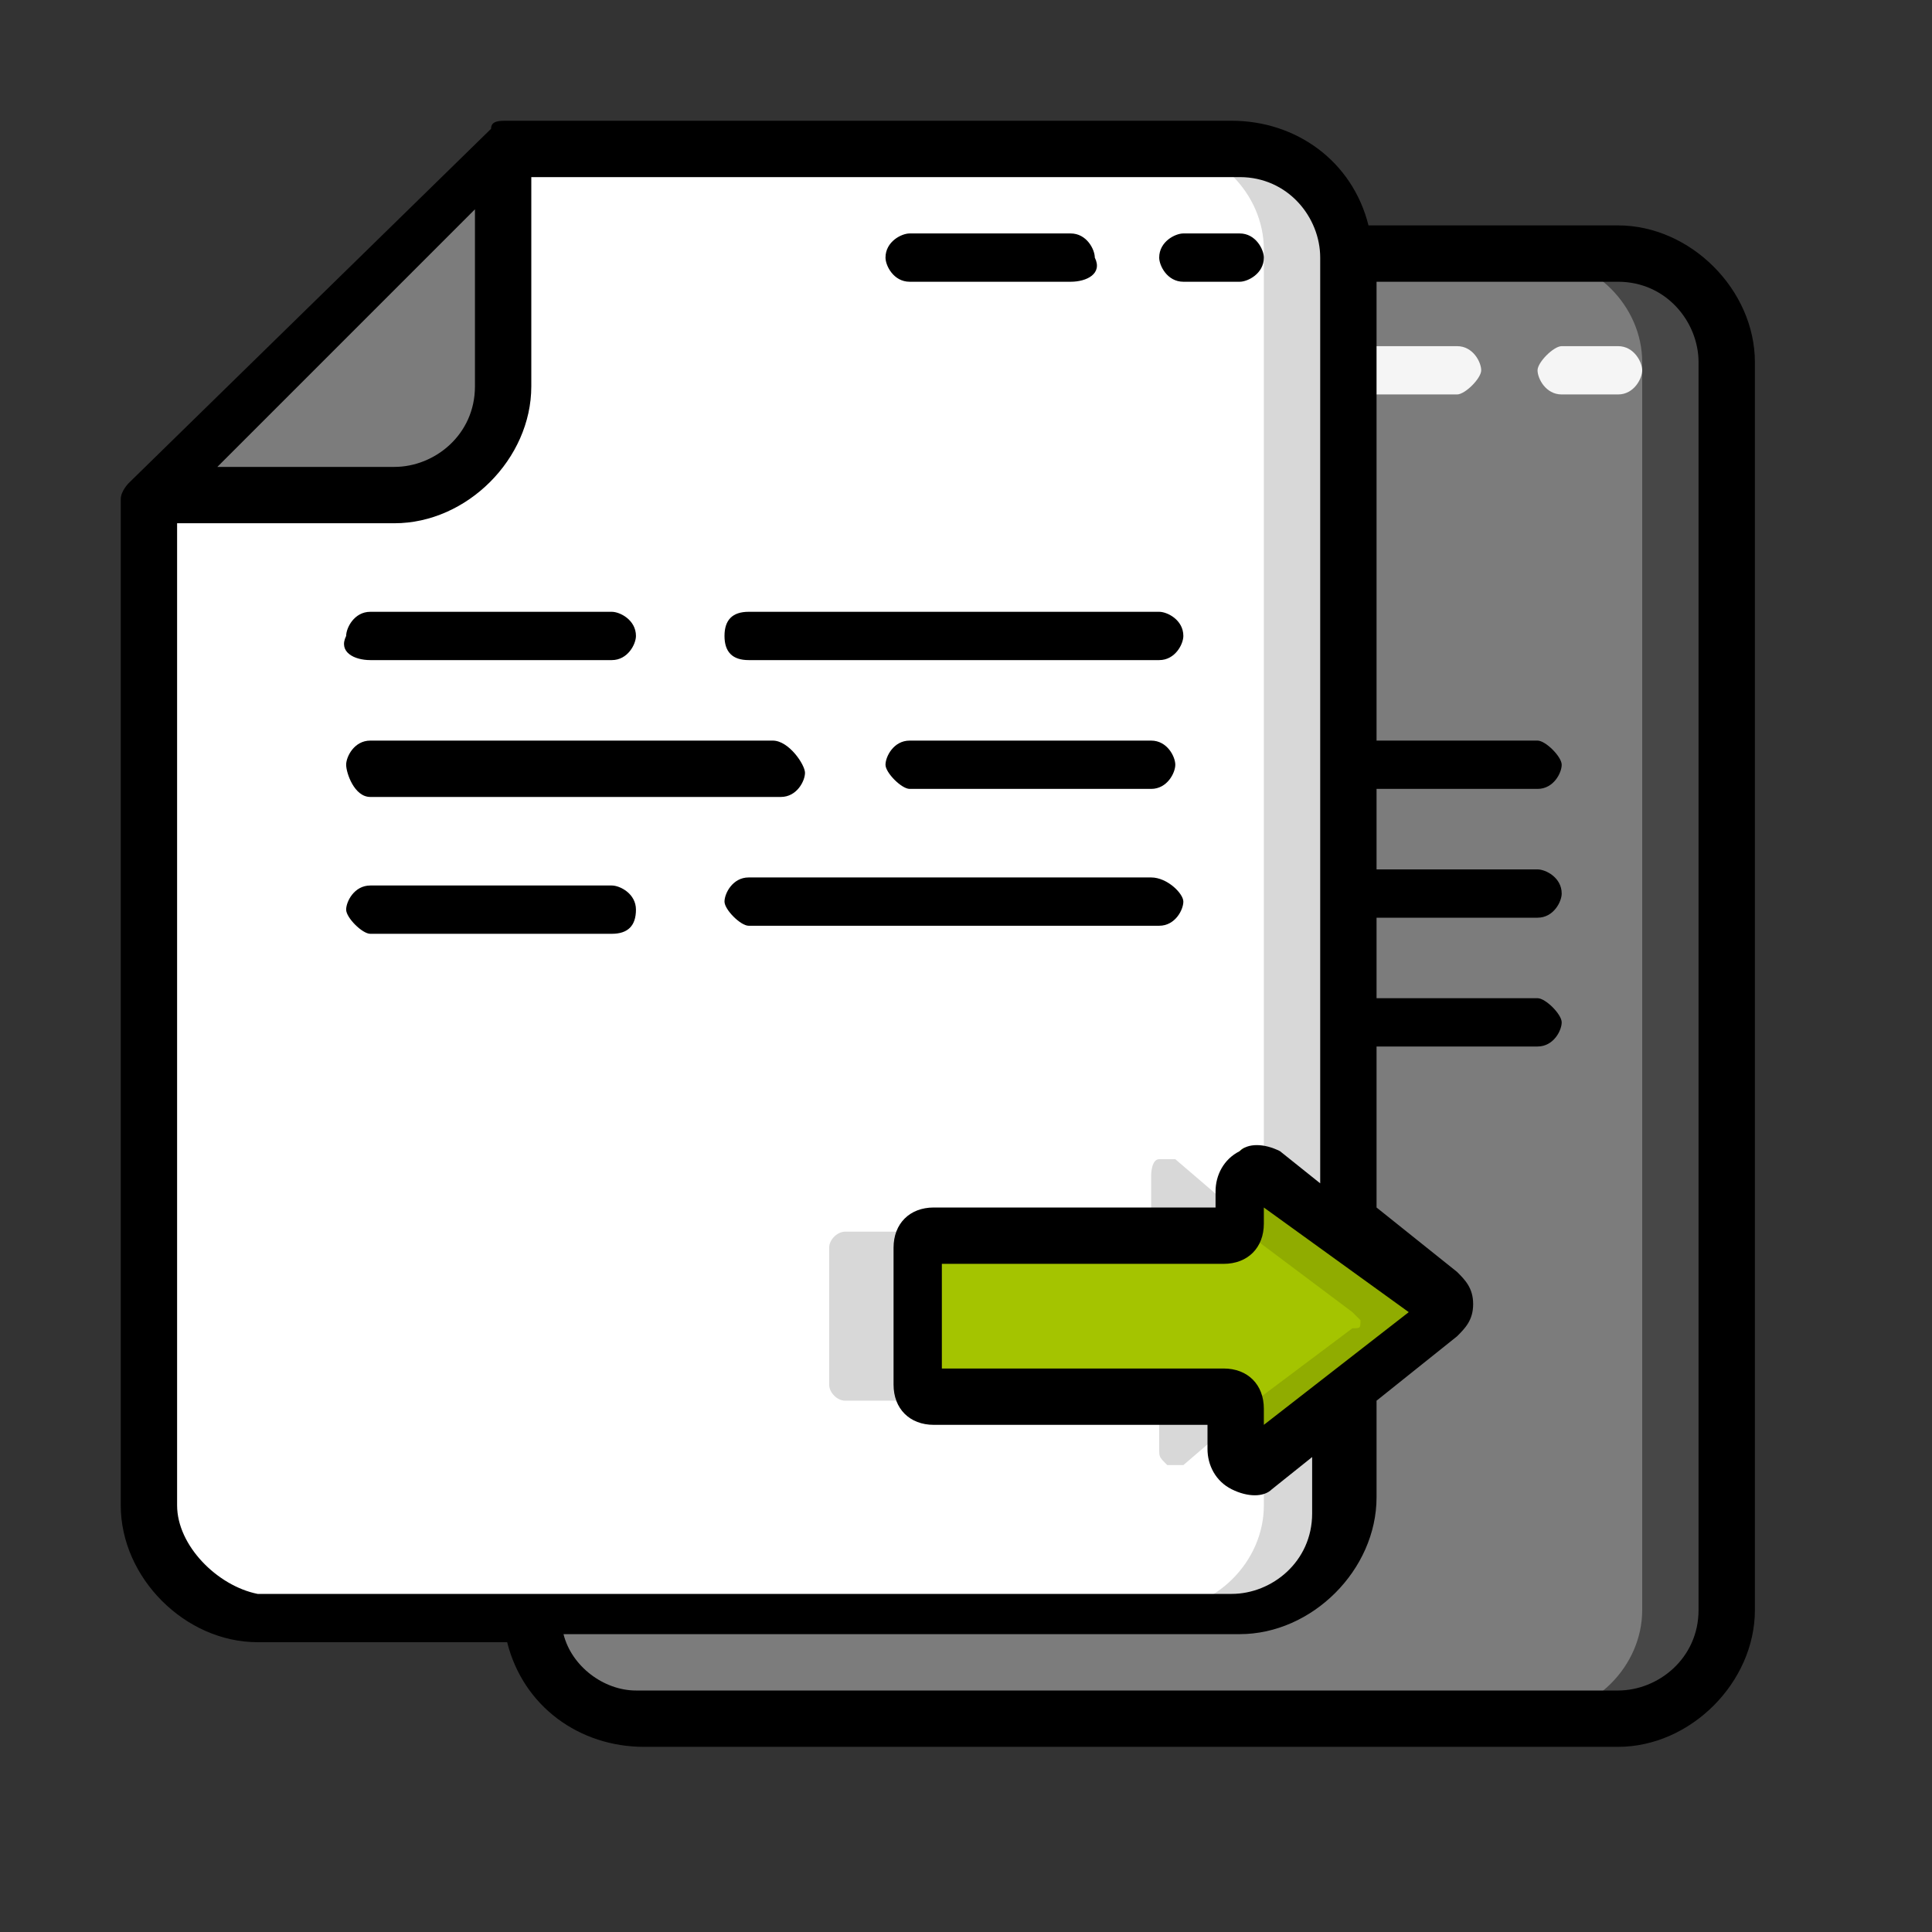 <?xml version="1.0" encoding="utf-8"?>
<!-- Generator: Adobe Illustrator 24.0.2, SVG Export Plug-In . SVG Version: 6.00 Build 0)  -->
<svg version="1.1" id="Capa_1" xmlns="http://www.w3.org/2000/svg" xmlns:xlink="http://www.w3.org/1999/xlink" x="0px" y="0px"
	 viewBox="0 0 24 24" style="enable-background:new 0 0 24 24;" xml:space="preserve">
<rect x="0" y="0" width="24" height="24" fill="#333333" stroke="none"/>
<style type="text/css">
	.st0{fill:#FFFFFF;}
	.st1{fill:#D8D8D8;}
	.st2{fill:#7C7C7C;}
	.st3{fill:#474747;}
	.st4{fill:#F5F5F5;}
	.st5{fill:#A4C400;}
	.st6{fill:#90AC00;}
</style>
<title>Artboard</title>
<desc>Created with Sketch.</desc>
<g id="_x31_34---Copy-Files_1_">
	<g id="Icons_1_" transform="translate(1 1)">
		<path id="Shape_61_" class="st0" d="M10.3,14.5v1.7c0,0.1,0.1,0.2,0.2,0.2h3.7c0.1,0,0.2,0.1,0.2,0.2V17c0,0.1,0,0.1,0.1,0.2
			c0.1,0,0.1,0,0.2,0l1.1-0.8v1.3c0,0.7-0.6,1.3-1.3,1.3H2.2c-0.7,0-1.3-0.6-1.3-1.3V5.2h3c0.7,0,1.3-0.6,1.3-1.3v-3h9.1
			c0.7,0,1.3,0.6,1.3,1.3v12.1l-1.1-0.8c-0.1,0-0.1,0-0.2,0s-0.1,0.1-0.1,0.2v0.5c0,0.1-0.1,0.2-0.2,0.2h-3.7
			C10.4,14.3,10.3,14.4,10.3,14.5L10.3,14.5z"/>
		<g>
			<path id="Shape_60_" class="st1" d="M14.2,16.3h-1c0.1,0,0.2,0.1,0.2,0.2V17c0,0.1,0,0.1,0.1,0.2c0.1,0,0.1,0,0.2,0l0.7-0.6v-0.1
				C14.4,16.4,14.3,16.3,14.2,16.3L14.2,16.3z"/>
			<path id="Shape_59_" class="st1" d="M10.5,14.3h-1c-0.1,0-0.2,0.1-0.2,0.2v1.7c0,0.1,0.1,0.2,0.2,0.2h1c-0.1,0-0.2-0.1-0.2-0.2
				v-1.7C10.3,14.4,10.4,14.3,10.5,14.3z"/>
			<path id="Shape_58_" class="st1" d="M14.7,17.7c0,0.7-0.6,1.3-1.3,1.3h1c0.7,0,1.3-0.6,1.3-1.3v-1.3l-1,0.8V17.7z"/>
			<path id="Shape_57_" class="st1" d="M13.3,13.6v0.5c0,0.1-0.1,0.2-0.2,0.2h1c0.1,0,0.2-0.1,0.2-0.2v-0.1l-0.7-0.6
				c-0.1,0-0.1,0-0.2,0S13.3,13.6,13.3,13.6L13.3,13.6z"/>
			<path id="Shape_56_" class="st1" d="M14.4,0.8h-1c0.7,0,1.3,0.6,1.3,1.3v11.4l1,0.8V2.2C15.7,1.4,15.1,0.8,14.4,0.8z"/>
		</g>
		<path id="Shape_55_" class="st2" d="M5.3,0.8v3c0,0.7-0.6,1.3-1.3,1.3h-3L5.3,0.8z"/>
		<path id="Shape_54_" d="M12.3,2.5h-2c-0.2,0-0.3-0.2-0.3-0.3c0-0.2,0.2-0.3,0.3-0.3h2c0.2,0,0.3,0.2,0.3,0.3
			C12.7,2.4,12.5,2.5,12.3,2.5z"/>
		<path id="Shape_53_" d="M14.4,2.5h-0.7c-0.2,0-0.3-0.2-0.3-0.3c0-0.2,0.2-0.3,0.3-0.3h0.7c0.2,0,0.3,0.2,0.3,0.3
			C14.7,2.4,14.5,2.5,14.4,2.5z"/>
		<path id="Shape_52_" class="st2" d="M20.4,3.5V19c0,0.7-0.6,1.3-1.3,1.3H6.9c-0.7,0-1.3-0.6-1.3-1.3h8.8c0.7,0,1.3-0.6,1.3-1.3
			v-1.3l1.2-0.9c0,0,0.1-0.1,0.1-0.1s0-0.1-0.1-0.1l-1.2-0.9V2.2h3.4C19.8,2.2,20.4,2.8,20.4,3.5z"/>
		<path id="Shape_51_" class="st3" d="M19.1,2.2h-1c0.7,0,1.3,0.6,1.3,1.3V19c0,0.7-0.6,1.3-1.3,1.3h1c0.7,0,1.3-0.6,1.3-1.3V3.5
			C20.4,2.8,19.8,2.2,19.1,2.2z"/>
		<path id="Shape_50_" class="st4" d="M17.1,3.9h-1.3c-0.2,0-0.3-0.2-0.3-0.3s0.2-0.3,0.3-0.3h1.3c0.2,0,0.3,0.2,0.3,0.3
			C17.4,3.7,17.2,3.9,17.1,3.9z"/>
		<path id="Shape_49_" class="st4" d="M19.1,3.9h-0.7c-0.2,0-0.3-0.2-0.3-0.3s0.2-0.3,0.3-0.3h0.7c0.2,0,0.3,0.2,0.3,0.3
			C19.4,3.7,19.3,3.9,19.1,3.9z"/>
		<path id="Shape_48_" class="st5" d="M16.9,15.5l-1.2,0.9l-1.1,0.8c-0.1,0-0.1,0-0.2,0c-0.1,0-0.1-0.1-0.1-0.2v-0.5
			c0-0.1-0.1-0.2-0.2-0.2h-3.7c-0.1,0-0.2-0.1-0.2-0.2v-1.7c0-0.1,0.1-0.2,0.2-0.2h3.7c0.1,0,0.2-0.1,0.2-0.2v-0.5
			c0-0.1,0-0.1,0.1-0.2s0.1,0,0.2,0l1.1,0.8l1.2,0.9c0,0,0.1,0.1,0.1,0.1C16.9,15.4,16.9,15.4,16.9,15.5L16.9,15.5z"/>
		<path id="Shape_47_" class="st6" d="M16.9,15.2l-1.2-0.9l-1.1-0.8c-0.1,0-0.1,0-0.2,0s-0.1,0.1-0.1,0.2v0.4l0.3,0.3l1.2,0.9
			c0,0,0.1,0.1,0.1,0.1c0,0.1,0,0.1-0.1,0.1l-1.2,0.9l-0.3,0.3V17c0,0.1,0,0.1,0.1,0.2c0.1,0,0.1,0,0.2,0l1.1-0.8l1.2-0.9
			c0,0,0.1-0.1,0.1-0.1S16.9,15.2,16.9,15.2L16.9,15.2z"/>
	</g>
	<g id="Layer_2_1_">
		<path id="Shape_46_" d="M4.6,8.2h3c0.2,0,0.3-0.2,0.3-0.3c0-0.2-0.2-0.3-0.3-0.3h-3c-0.2,0-0.3,0.2-0.3,0.3
			C4.2,8.1,4.4,8.2,4.6,8.2z"/>
		<path id="Shape_45_" d="M9.3,8.2h5.1c0.2,0,0.3-0.2,0.3-0.3c0-0.2-0.2-0.3-0.3-0.3H9.3C9.1,7.6,9,7.7,9,7.9C9,8.1,9.1,8.2,9.3,8.2
			z"/>
		<path id="Shape_44_" d="M14.3,9.2h-3c-0.2,0-0.3,0.2-0.3,0.3s0.2,0.3,0.3,0.3h3c0.2,0,0.3-0.2,0.3-0.3S14.5,9.2,14.3,9.2z"/>
		<path id="Shape_43_" d="M4.6,9.9h5.1c0.2,0,0.3-0.2,0.3-0.3S9.8,9.2,9.6,9.2H4.6c-0.2,0-0.3,0.2-0.3,0.3S4.4,9.9,4.6,9.9z"/>
		<path id="Shape_42_" d="M7.9,11.3c0-0.2-0.2-0.3-0.3-0.3h-3c-0.2,0-0.3,0.2-0.3,0.3s0.2,0.3,0.3,0.3h3C7.8,11.6,7.9,11.5,7.9,11.3
			z"/>
		<path id="Shape_41_" d="M14.3,10.9H9.3c-0.2,0-0.3,0.2-0.3,0.3s0.2,0.3,0.3,0.3h5.1c0.2,0,0.3-0.2,0.3-0.3S14.5,10.9,14.3,10.9z"
			/>
		<path id="Shape_40_" d="M20.1,2.8H17c-0.2-0.8-0.9-1.3-1.7-1.3H6.3c-0.1,0-0.2,0-0.2,0.1L1.6,6C1.6,6,1.5,6.1,1.5,6.2v12.5
			c0,0.9,0.8,1.7,1.7,1.7h3.1c0.2,0.8,0.9,1.3,1.7,1.3h12.1c0.9,0,1.7-0.8,1.7-1.7V4.5C21.8,3.6,21,2.8,20.1,2.8z M15.7,17.7v-0.2
			c0-0.3-0.2-0.5-0.5-0.5h-3.5v-1.3h3.5c0.3,0,0.5-0.2,0.5-0.5V15l1.8,1.3L15.7,17.7z M5.9,2.6v2.2c0,0.6-0.5,1-1,1H2.7L5.9,2.6z
			 M2.2,18.7V6.5h2.7c0.9,0,1.7-0.8,1.7-1.7V2.2h8.8c0.6,0,1,0.5,1,1v11.5l-0.5-0.4c-0.2-0.1-0.4-0.1-0.5,0
			c-0.2,0.1-0.3,0.3-0.3,0.5V15h-3.5c-0.3,0-0.5,0.2-0.5,0.5v1.7c0,0.3,0.2,0.5,0.5,0.5H15V18c0,0.2,0.1,0.4,0.3,0.5
			c0.2,0.1,0.4,0.1,0.5,0l0.5-0.4v0.7c0,0.6-0.5,1-1,1H3.2C2.7,19.7,2.2,19.2,2.2,18.7z M21.1,20c0,0.6-0.5,1-1,1H7.9
			c-0.4,0-0.8-0.3-0.9-0.7h8.4c0.9,0,1.7-0.8,1.7-1.7v-1.2l1-0.8c0.1-0.1,0.2-0.2,0.2-0.4c0-0.2-0.1-0.3-0.2-0.4l-1-0.8V13h2
			c0.2,0,0.3-0.2,0.3-0.3s-0.2-0.3-0.3-0.3h-2v-1h2c0.2,0,0.3-0.2,0.3-0.3c0-0.2-0.2-0.3-0.3-0.3h-2v-1h2c0.2,0,0.3-0.2,0.3-0.3
			s-0.2-0.3-0.3-0.3h-2V3.5h3c0.6,0,1,0.5,1,1V20z"/>
	</g>
</g>
</svg>

